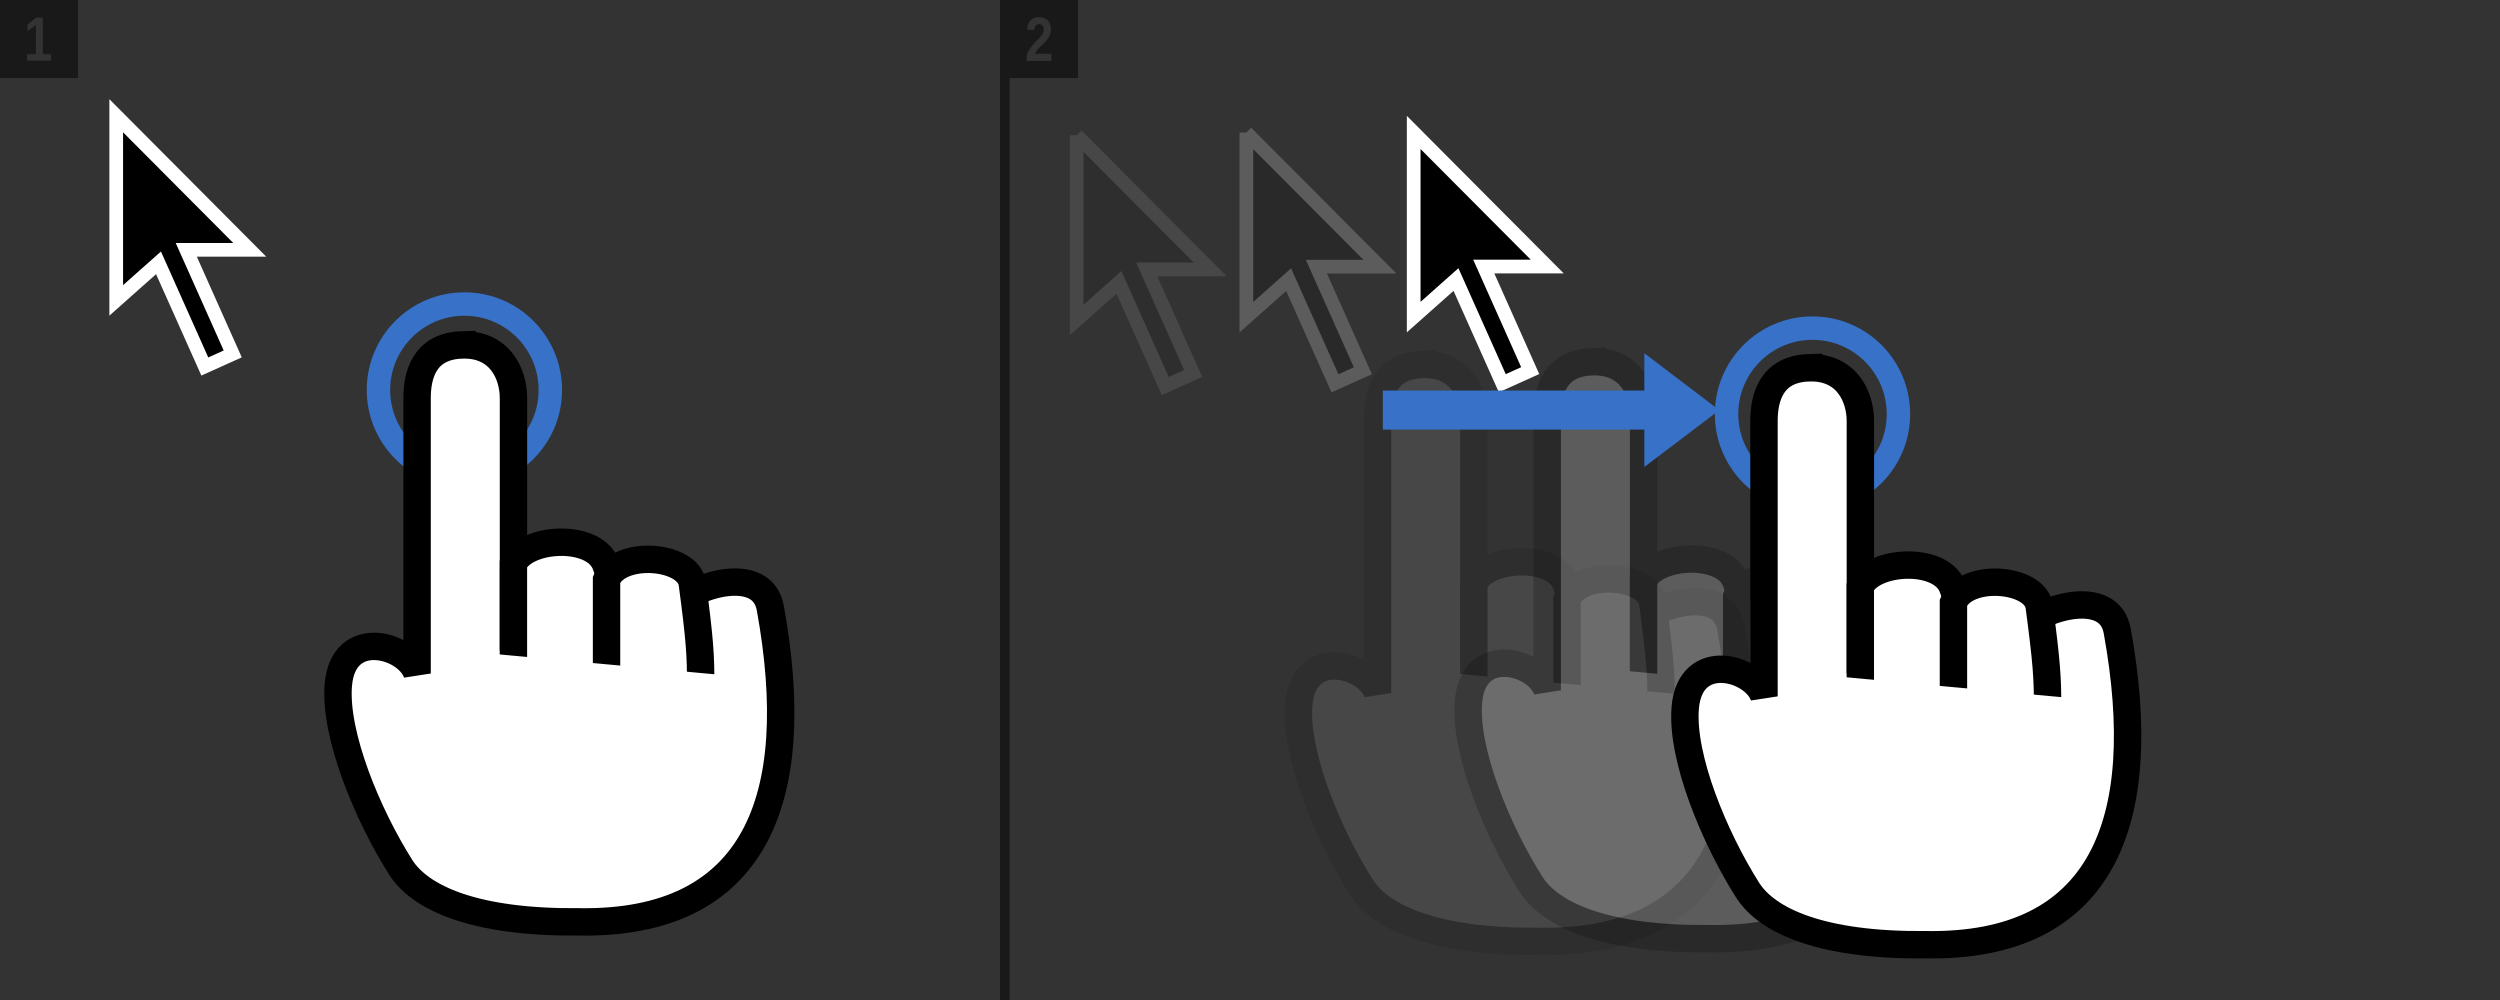 <svg height="256" viewBox="0 0 640 256" width="640" xmlns="http://www.w3.org/2000/svg">
  <rect x="0" y="0" width="640" height="256" fill="#333333" stroke="none"/>
  <g style="opacity:.1">
    <path
      style="fill:#fff;fill-opacity:1;stroke:#000;stroke-width:7.013;stroke-miterlimit:4;stroke-dasharray:none"
      d="M110.26 888.66c-9.813.312-11.485 7.959-11.485 13.615v70.503c-2.348-7.368-18.912-12.078-20.163 2.913-1.064 12.753 7.47 33.273 15.963 46.684 5.004 7.902 18.958 14.254 45.788 13.984 44.774.667 57.807-30.985 48.832-80.35-2.025-11.134-19.229-6.22-25.46 0l-40.288 6.759v-60.493c0-6.084-3.374-13.925-13.187-13.614z"
      transform="translate(253.875 -795.356)"/>
    <path
      style="fill:#fff;fill-opacity:1;stroke:#000;stroke-width:7.013;stroke-miterlimit:4;stroke-dasharray:none"
      d="M123.434 944.675c3.083-6.814 20.375-7.852 23.554 0 9.58 23.668 0 62.627 0 62.627h-23.554z"
      transform="translate(253.875 -795.356)"/>
    <path
      style="fill:#fff;fill-opacity:1;stroke:#000;stroke-width:7.013;stroke-miterlimit:4;stroke-dasharray:none"
      d="M147.274 948.76c3.183-7.777 20.976-6.359 21.964 1.028 3.708 27.724 1.391 19.528 1.59 61.598h-23.554z"
      transform="translate(253.875 -795.356)"/>
    <path style="fill:#fff;fill-opacity:1;stroke:none"
      d="M193.763 952.558h64.493v47.373h-64.493z"
      transform="matrix(.996 .092 -.081 .997 253.875 -795.356)"/>
    <path
      style="fill:#000;stroke:#fff;stroke-width:3.506;stroke-linecap:butt;stroke-linejoin:miter;stroke-miterlimit:4;stroke-opacity:1;stroke-dasharray:none"
      d="M225.628 830.997v47.276l10.824-9.62 11.856 26.54 7.146-3.22-11.892-26.645h16.253l-34.187-34.33z"
      transform="translate(50 -796.362)"/>
  </g>
  <g style="opacity:.2">
    <path
      style="fill:#fff;fill-opacity:1;stroke:#000;stroke-width:7.013;stroke-miterlimit:4;stroke-dasharray:none"
      d="M110.26 888.66c-9.813.312-11.485 7.959-11.485 13.615v70.503c-2.348-7.368-18.912-12.078-20.163 2.913-1.064 12.753 7.47 33.273 15.963 46.684 5.004 7.902 18.958 14.254 45.788 13.984 44.774.667 57.807-30.985 48.832-80.35-2.025-11.134-19.229-6.22-25.46 0l-40.288 6.759v-60.493c0-6.084-3.374-13.925-13.187-13.614z"
      transform="translate(297.316 -796.057)"/>
    <path
      style="fill:#fff;fill-opacity:1;stroke:#000;stroke-width:7.013;stroke-miterlimit:4;stroke-dasharray:none"
      d="M123.434 944.675c3.083-6.814 20.375-7.852 23.554 0 9.58 23.668 0 62.627 0 62.627h-23.554z"
      transform="translate(297.316 -796.057)"/>
    <path
      style="fill:#fff;fill-opacity:1;stroke:#000;stroke-width:7.013;stroke-miterlimit:4;stroke-dasharray:none"
      d="M147.274 948.76c3.183-7.777 20.976-6.359 21.964 1.028 3.708 27.724 1.391 19.528 1.59 61.598h-23.554z"
      transform="translate(297.316 -796.057)"/>
    <path style="fill:#fff;fill-opacity:1;stroke:none"
      d="M193.763 952.558h64.493v47.373h-64.493z"
      transform="matrix(.996 .092 -.081 .997 297.316 -796.057)"/>
    <path
      style="fill:#000;stroke:#fff;stroke-width:3.506;stroke-linecap:butt;stroke-linejoin:miter;stroke-miterlimit:4;stroke-opacity:1;stroke-dasharray:none"
      d="M225.628 830.997v47.276l10.824-9.62 11.856 26.54 7.146-3.22-11.892-26.645h16.253l-34.187-34.33z"
      transform="translate(93.44 -797.063)"/>
  </g>
  <path style="fill:none;stroke:#3771c8;stroke-width:6;stroke-miterlimit:4;stroke-dasharray:none"
    d="M485 106c0 12.15-9.85 22-22 22s-22-9.85-22-22 9.85-22 22-22 22 9.85 22 22z"
    transform="translate(-344.117 -6.169)"/>
  <path
    style="fill:#fff;fill-opacity:1;stroke:#000;stroke-width:7.013;stroke-miterlimit:4;stroke-dasharray:none"
    d="M110.26 888.66c-9.813.312-11.485 7.959-11.485 13.615v70.503c-2.348-7.368-18.912-12.078-20.163 2.913-1.064 12.753 7.47 33.273 15.963 46.684 5.004 7.902 18.958 14.254 45.788 13.984 44.774.667 57.807-30.985 48.832-80.35-2.025-11.134-19.229-6.22-25.46 0l-40.288 6.759v-60.493c0-6.084-3.374-13.925-13.187-13.614z"
    transform="translate(8 -800.362)"/>
  <path
    style="fill:#fff;fill-opacity:1;stroke:#000;stroke-width:7.013;stroke-miterlimit:4;stroke-dasharray:none"
    d="M123.434 944.675c3.083-6.814 20.375-7.852 23.554 0 9.58 23.668 0 62.627 0 62.627h-23.554z"
    transform="translate(8 -800.362)"/>
  <path
    style="fill:#fff;fill-opacity:1;stroke:#000;stroke-width:7.013;stroke-miterlimit:4;stroke-dasharray:none"
    d="M147.274 948.76c3.183-7.777 20.976-6.359 21.964 1.028 3.708 27.724 1.391 19.528 1.59 61.598h-23.554z"
    transform="translate(8 -800.362)"/>
  <path style="fill:#fff;fill-opacity:1;stroke:none"
    d="M193.763 952.558h64.493v47.373h-64.493z"
    transform="matrix(.996 .092 -.081 .997 8 -800.362)"/>
  <path
    style="fill:#000;stroke:#fff;stroke-width:3.506;stroke-linecap:butt;stroke-linejoin:miter;stroke-miterlimit:4;stroke-opacity:1;stroke-dasharray:none"
    d="M65.753 821.99v47.276l10.824-9.62 11.856 26.54 7.146-3.219-11.892-26.645H99.94L65.753 821.99z"
    transform="translate(-36 -792.362)"/>
  <path style="fill:none;stroke:#3771c8;stroke-width:6;stroke-miterlimit:4;stroke-dasharray:none"
    d="M485 106c0 12.15-9.85 22-22 22s-22-9.85-22-22 9.85-22 22-22 22 9.85 22 22z"
    transform="translate(1)"/>
  <path
    style="fill:#fff;fill-opacity:1;stroke:#000;stroke-width:7.013;stroke-miterlimit:4;stroke-dasharray:none"
    d="M110.26 888.66c-9.813.312-11.485 7.959-11.485 13.615v70.503c-2.348-7.368-18.912-12.078-20.163 2.913-1.064 12.753 7.47 33.273 15.963 46.684 5.004 7.902 18.958 14.254 45.788 13.984 44.774.667 57.807-30.985 48.832-80.35-2.025-11.134-19.229-6.22-25.46 0l-40.288 6.759v-60.493c0-6.084-3.374-13.925-13.187-13.614z"
    transform="translate(352.808 -794.51)"/>
  <path
    style="fill:#fff;fill-opacity:1;stroke:#000;stroke-width:7.013;stroke-miterlimit:4;stroke-dasharray:none"
    d="M123.434 944.675c3.083-6.814 20.375-7.852 23.554 0 9.58 23.668 0 62.627 0 62.627h-23.554z"
    transform="translate(352.808 -794.51)"/>
  <path
    style="fill:#fff;fill-opacity:1;stroke:#000;stroke-width:7.013;stroke-miterlimit:4;stroke-dasharray:none"
    d="M147.274 948.76c3.183-7.777 20.976-6.359 21.964 1.028 3.708 27.724 1.391 19.528 1.59 61.598h-23.554z"
    transform="translate(352.808 -794.51)"/>
  <path style="fill:#fff;fill-opacity:1;stroke:none"
    d="M193.763 952.558h64.493v47.373h-64.493z"
    transform="matrix(.996 .092 -.081 .997 352.808 -794.51)"/>
  <path
    style="fill:#000;stroke:#fff;stroke-width:3.506;stroke-linecap:butt;stroke-linejoin:miter;stroke-miterlimit:4;stroke-opacity:1;stroke-dasharray:none"
    d="M311.907 830.265v47.275l10.823-9.62 11.857 26.54 7.145-3.219-11.891-26.645h16.252l-34.186-34.331z"
    transform="translate(50 -796.362)"/>
  <path
    style="fill:#3771c8;fill-opacity:1;stroke:none"
    d="M370.95 886.787v9.56H304v9.998h66.949v9.56l9.587-7.259 9.588-7.286-9.588-7.287-9.587-7.286z"
    transform="translate(50 -796.362)"/>
  <path
    style="opacity:.5;fill:#000;fill-opacity:1;stroke:none"
    d="M0 796.362v20h20v-20H0zm9.281 4.5h1.688v9.375h2.094v1.625H6.936v-1.625h2.25v-7.5l-2.156 1.625v-1.719l2.25-1.78z"
    transform="translate(0 -796.362)"/>
  <path style="opacity:.5;fill:#000;stroke:none" d="M239 816.416h2.464v238.107H239z"
    transform="translate(17 -796.416)"/>
  <path style="opacity:.5;fill:#000;fill-opacity:1;stroke:none"
    d="M239 796.416v20h20v-20h-20zm10 4.406a3.6 3.6 0 0 1 1.281.219c.375.135.683.328.938.593.26.266.463.615.594 1 .135.38.218.792.218 1.282 0 .515-.083.99-.25 1.406a5.264 5.264 0 0 1-.656 1.156c-.26.35-.557.693-.875 1l-.906.875c-.302.292-.594.61-.844.906a3.017 3.017 0 0 0-.531.938h4.187v1.812h-6.312v-1.53a6.825 6.825 0 0 1 .75-1.47c.297-.442.614-.854.937-1.218.323-.37.62-.72.938-1.032.317-.317.625-.614.875-.906a4.56 4.56 0 0 0 .594-.875c.161-.297.25-.635.25-.969 0-.49-.11-.828-.313-1.062-.198-.234-.484-.375-.875-.375-.385 0-.672.151-.875.406-.198.25-.344.62-.406 1.125l-1.813-.125a5.34 5.34 0 0 1 .282-1.219c.135-.38.317-.713.562-1 .245-.286.537-.526.906-.687.37-.167.828-.25 1.344-.25z"
    transform="translate(17 -796.416)"/>
</svg>